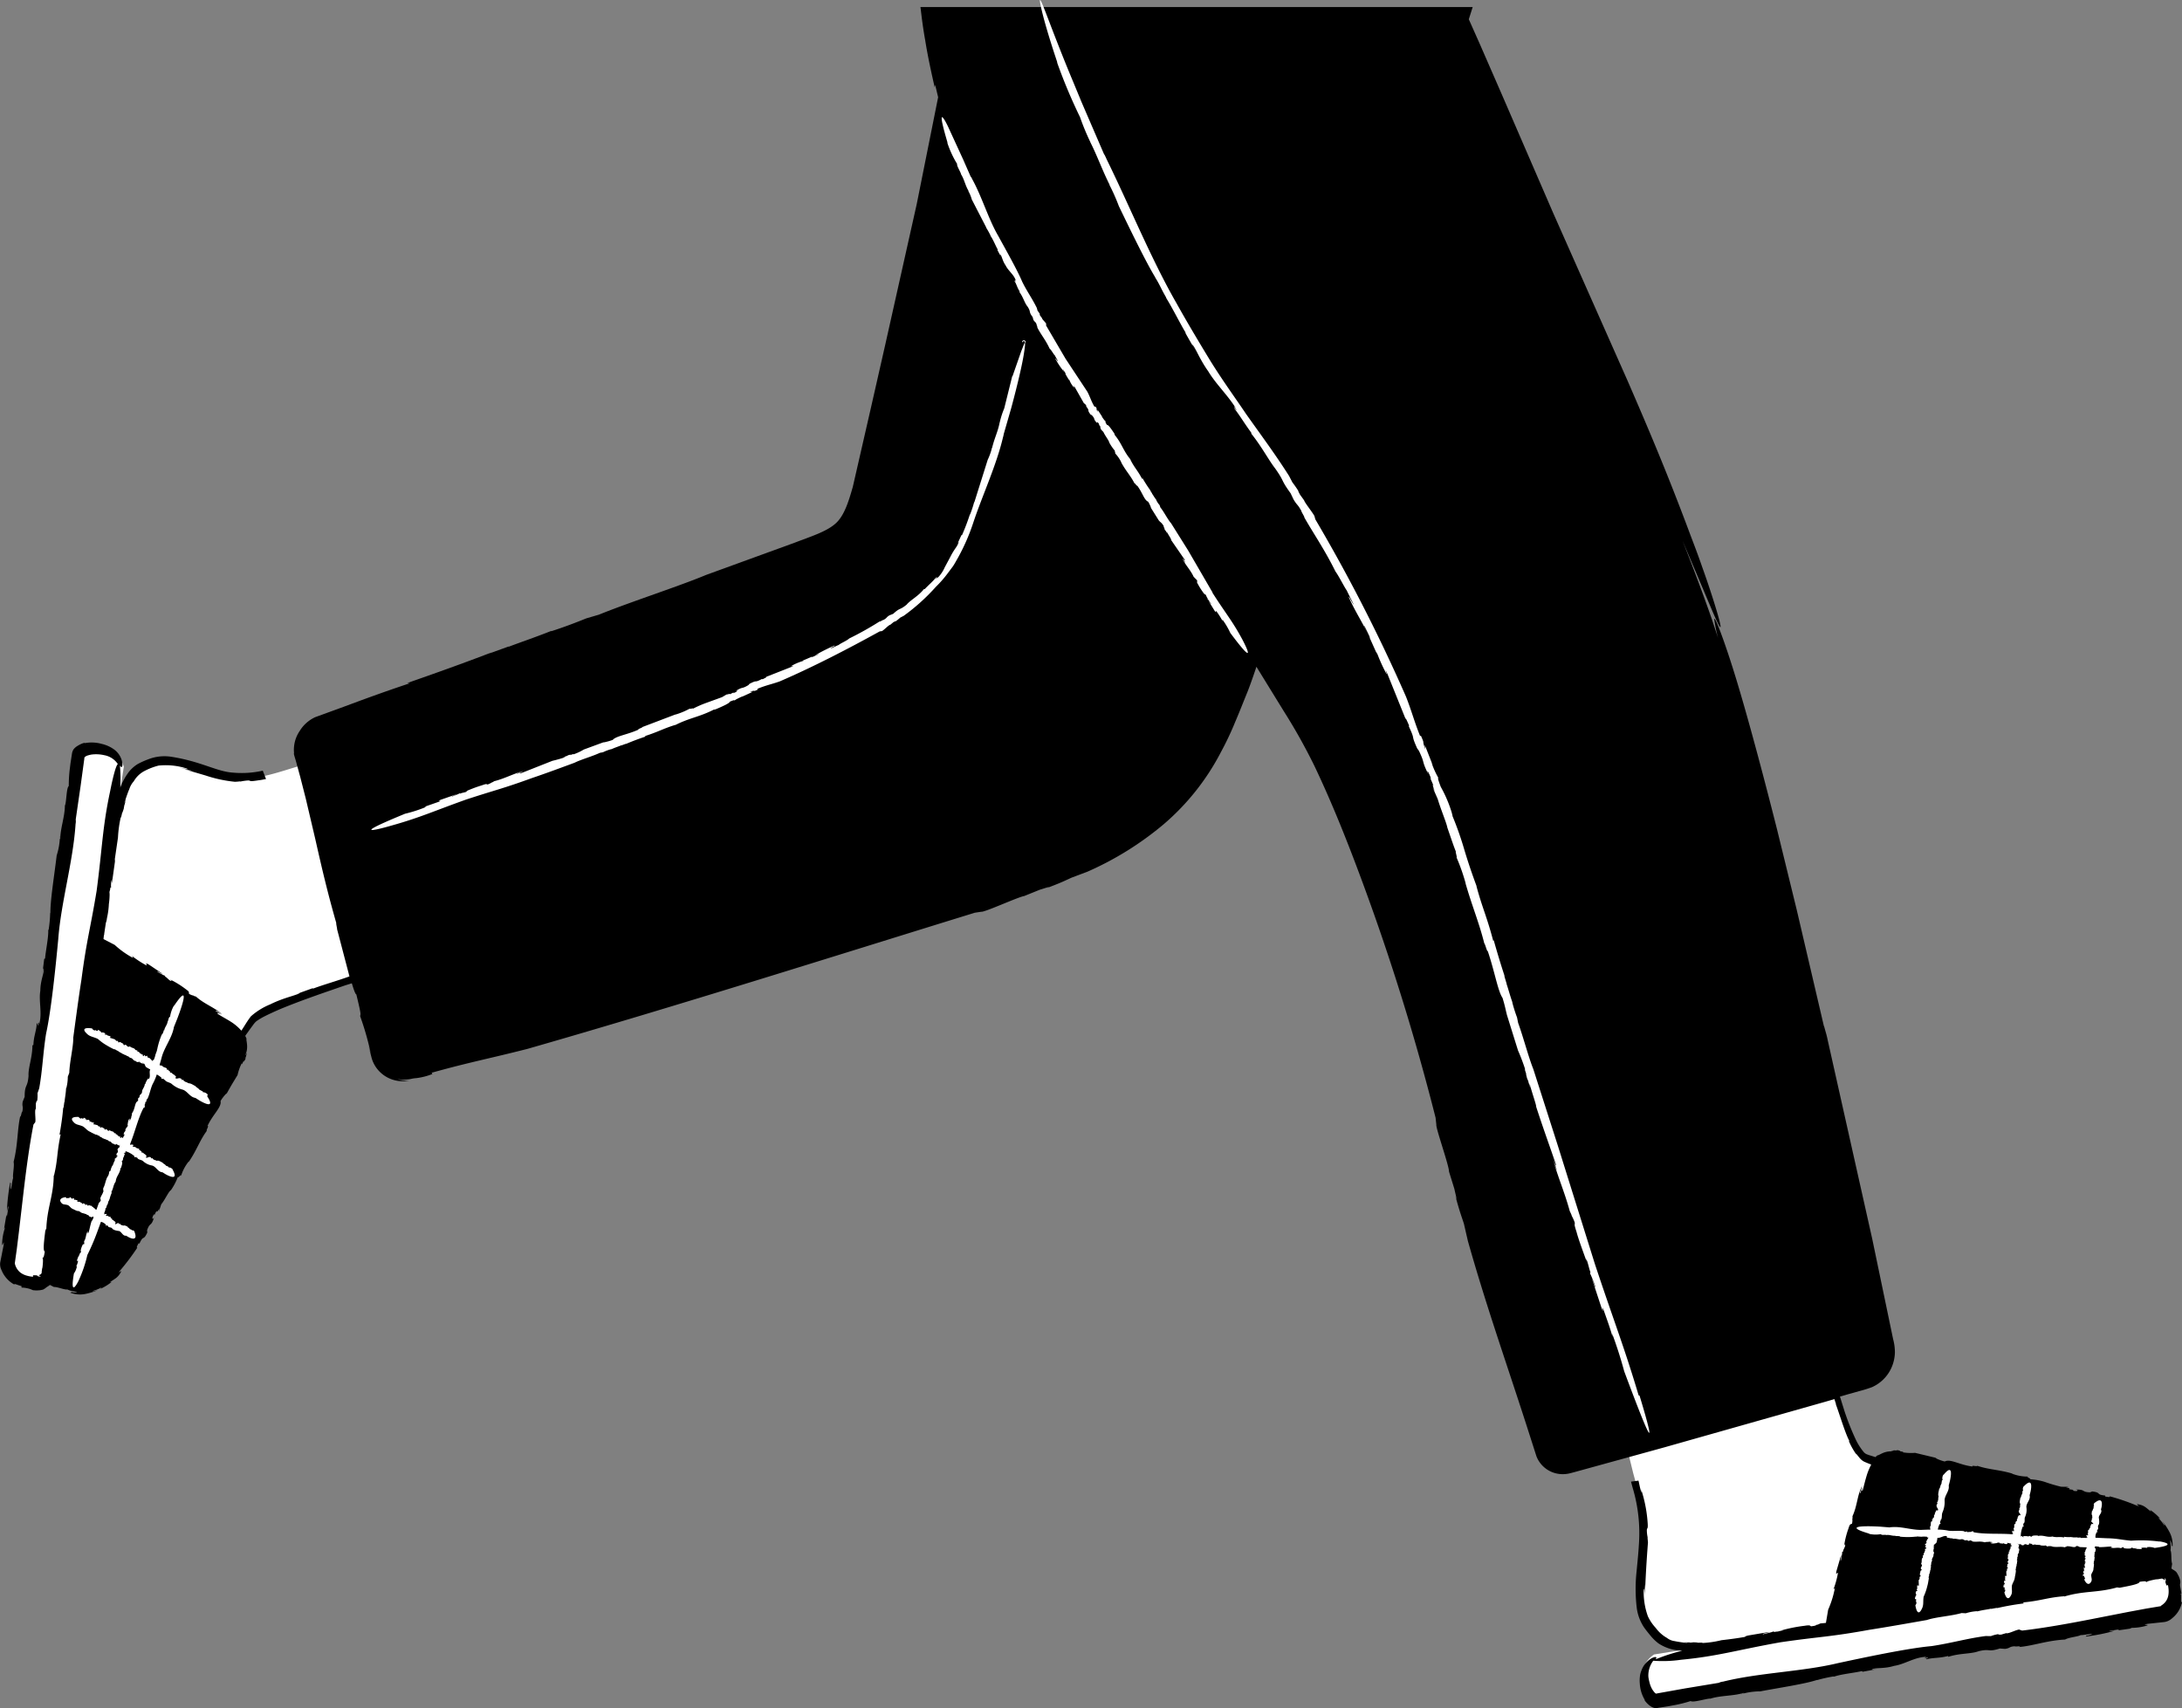 <svg xmlns="http://www.w3.org/2000/svg" width="292.303" height="228.834" viewBox="0 0 292.303 228.834">
  <rect x="0" y="0" width="292.303" height="228.834" fill="#808080" stroke="none"/>
  <g id="_95" data-name="95" transform="translate(-71.167 -206.857)">
    <g id="Group_1028" data-name="Group 1028">
      <path id="Path_13776" data-name="Path 13776" d="M133.15,302.9s-12.7,4.1-20.6,6.2c-4.4,1.2-8.3,3.1-13,1.5-5.9-2-6.9-1.8-8.6-1.1-1.8.7-3.2,1.5-4.6,10s-7.7,54.5-7.7,54.5,3.6,3.3,5.6,1.1c1.9-2.2,17.9-28.5,20.5-31.7,2-2.5,25.6-8.9,25.6-8.9l2.8-31.6Zm-45.4,6.7-10.3,68.1s.1,1.1-2.9.6a2.833,2.833,0,0,1-2.4-2.1l9.5-68.3c-.1-.1,1-1.3,3.6-.7a3.143,3.143,0,0,1,2.5,2.4Zm197.2,74.2,5,20.4c1.2,4.4,1.8,6.2,1.2,12.4s.3,7.1,1.5,8.6,2.4,2.7,10.9,1.5c8.6-1.2,54.3-8.6,54.3-8.6s2.1-4.4-.6-5.6-32.5-8.8-36.3-10.3c-3-1.2-6.5-19.8-6.5-19.8Z" fill="#fff"/>
      <path id="Path_13777" data-name="Path 13777" d="M292.75,428.5l68-10.9s1.1-.4,1.5,2.5a2.736,2.736,0,0,1-1.3,2.9l-68,11.7c-.1.2-1.6-.6-1.8-3.2a3.5,3.5,0,0,1,1.6-3Z" fill="#fff"/>
    </g>
    <path id="Path_13778" data-name="Path 13778" d="M76.94,379.57l-.25.13ZM362.68,417.4l.23.2Z"/>
    <path id="Path_13779" data-name="Path 13779" d="M363.27,420.38l.12-.07-.17-.97a.891.891,0,0,1,.01-.38.86.86,0,0,0-.01-.39,2,2,0,0,0-.12-.39,1.381,1.381,0,0,0-.13-.28,2.638,2.638,0,0,0-.28-.47,2.44,2.44,0,0,0-.47-.32l-.17-.13.1-.63c-.17-.45-.04-1.46-.22-1.8a3.071,3.071,0,0,0-.01-.93c-.03-.4-.05-.64.14-.02.03.1.05.3.01.3l.13.13a3.518,3.518,0,0,0-.36-1.84,8.788,8.788,0,0,0-1.04-1.58c.22.33.5.77.24.52a6.187,6.187,0,0,0-.75-.94,2.718,2.718,0,0,1,.25.11,6.7,6.7,0,0,0-1.34-1.17l.13.24c-.67-.5-.87-.85-1.8-1-.42-.05.65.42-.15.17a28.6,28.6,0,0,0-3.6-1.23c.08.17-.25.08-.6.03l-.01-.13c-1.34-.14-.4-.38-1.73-.55l-.27.12c-1.22-.03-.57-.4-1.94-.37.52.1.18.32-.44.12l.2-.08a5.789,5.789,0,0,1-.7-.1c.22-.02.15-.15-.37-.24l.38-.07-1.02-.01a20.834,20.834,0,0,1-2.2-.65,8.08,8.08,0,0,0-2-.35c.35-.04-.53-.28-.24-.36a5.764,5.764,0,0,1-2.16-.4l.1.01c-1.8-.55-3.15-.52-4.74-1.06.04.16-.8-.12-.63.1-1.73-.2-2.98-1.08-3.72-.67a5.539,5.539,0,0,1-1.26-.47l.2.01-2.92-.7a6.688,6.688,0,0,1-1.7-.08c.35-.05-.07-.1-.47-.14.26.01.35-.03-.18-.14a2.341,2.341,0,0,1-.3.05c0-.01-.03-.01-.02-.03-.7.05-.58.1-.26.1-.02.02.01.04.1.06a2.855,2.855,0,0,0-1.35.15c-.45.17-.76.4-.86.36a3.078,3.078,0,0,0-.26.24l-.9-.28-.27-.1c-.1-.03-.1-.06-.16-.08a1.28,1.28,0,0,1-.3-.28,8.1,8.1,0,0,1-1.1-1.8,34.919,34.919,0,0,1-1.45-3.7l-.58-1.87,1.05-.3,1.57-.44a17.007,17.007,0,0,0,1.67-.52,5.14,5.14,0,0,0,2.65-2.7,5.36,5.36,0,0,0,.42-1.9,6.839,6.839,0,0,0-.24-1.84l-2.8-13.44-5.95-26.56a12.259,12.259,0,0,0-.3-1.2l-.15-.54a.744.744,0,0,0-.08-.22l-3.62-15.5-2.65-10.83c-1.55-6.13-3.54-13.7-5.26-19.44s-3.25-9.64-3.14-8.6a21.55,21.55,0,0,0,.5,2.4l-.76-2.3c-1.04-3.03-2.4-6.67-4-10.73l4.04,9.53c1.17,2.7,1.23,2.45.83.9-.42-1.54-1.33-4.4-2.2-6.8q-.544-1.579-1.14-3.14l-.5-1.32c-3.03-8.13-5.6-14.17-8.38-20.57l-10-22.55-6.9-15.93-2.88-6.6-1.5-3.37.52-1.64H194.47l.04.3.1.84c.14,1.12.3,2.23.5,3.33.35,2.2.82,4.3,1.27,6.3l.06-.36.4,1.67-2.87,14.33-4.2,18.76-1.9,8.37-2.46,10.74c-.56,1.95-1.16,3.95-2.38,4.97-1.25,1.08-3.4,1.73-5.38,2.5l-11.9,4.33c-3.58,1.5-10.1,3.6-14.35,5.32l-1.7.5c-1.47.6-3.2,1.25-4.72,1.73l.08-.07c-2.2.88-4.72,1.73-5.8,2.16l.08-.07-2.7.98.45-.2c-3.84,1.48-7.84,2.9-11.37,4.13l.34.03c-3.8,1.27-6.35,2.22-8.82,3.14l-3.84,1.4a4.759,4.759,0,0,0-2.07,1.83,4.488,4.488,0,0,0-.76,3.1l-.06-.14a4.132,4.132,0,0,0,.12.5l.12.4q.115.394.22.79l.42,1.54.74,2.9,1.27,5.4c.8,3.55,1.62,7.14,2.93,11.66-.33-1.13.05.5-.01.42l1.66,6.33c-1.4.52-3.82,1.22-4.85,1.63l-.1-.04-2.7.97,1-.35c-.28.3-2.1.6-3.97,1.54a9,9,0,0,0-2.58,1.6c-.5.64-.86,1.3-1.28,1.92a6.57,6.57,0,0,0-1.26-1.1c-.66-.43-1.28-.74-1.93-1.16-.1-.17.26-.04.65.2l-.92-.6c.1-.1.56.3.85.46-.94-.9-2.33-1.34-3.46-2.36l-.32-.1-.06-.07c-.03.05-.36-.08-.55-.2-.1-.22.17-.2-.45-.63a12.506,12.506,0,0,0-2.1-1.3c.33.25.18.23.01.16-.3-.2-.42-.43-.7-.55l.06-.15c.04.2-.9-.43-1.05-.45-.1-.22.54.25.67.23l-1.87-1.26c-.73-.36.03.2-.36.1a13.362,13.362,0,0,1-1.85-1.22l.13.26a12.1,12.1,0,0,1-2.46-1.75l-1.5-.78c.02-.15.03-.3.05-.44.02-.07.03-.14.05-.2v-.08l.22-1.46a2.252,2.252,0,0,0,.14-.6,10.628,10.628,0,0,0,.26-1.9,9.963,9.963,0,0,0,.1-1.2v-.03a2.115,2.115,0,0,0-.02-.35c.01-.05.01-.1.02-.14a1.776,1.776,0,0,0,.1-.5l.16-.02c-.1.1-.08-.3-.05-.7q.054-.229.1-.46a2.315,2.315,0,0,0,0,.6l.4-2.86a1.73,1.73,0,0,0-.01-.37l.42-2.88a16.137,16.137,0,0,1,.4-2.85c-.06.56.08-.13.23-.77-.08.4-.1.53.15-.28.01-.12.05-.3.08-.47.01-.01.02-.04.02-.02.28-1.04.2-.86.06-.4,0-.03-.03.01-.1.15.2-.53.42-1.27.68-1.86a2.883,2.883,0,0,1,.6-1.05,3.538,3.538,0,0,1,1.48-1.4,8.4,8.4,0,0,1,1.84-.7,9.2,9.2,0,0,1,3.8.4c.28.14-.35,0-1.1-.15q.93.21,1.86.48a12.984,12.984,0,0,1-1.65-.4l3.4,1a17.753,17.753,0,0,0,3.92.84c.2-.01.4-.02.6-.05l.17.01a7.03,7.03,0,0,1,1.03-.14c.4.03-.01.2,1.36-.02.3-.03.63-.1,1-.17l-.43-1.12a12.836,12.836,0,0,1-4.02.26c-2.17-.14-4.24-1.5-8.23-2.12a5.938,5.938,0,0,0-3.1.34,10.955,10.955,0,0,0-1.4.63,4.606,4.606,0,0,0-1.24,1.12,8.3,8.3,0,0,0-1.1,2.04,19.064,19.064,0,0,0-.05-2.95c.1.13.17.2.23.2.07-.03.16-.2.08-.66a2.793,2.793,0,0,0-1.16-1.75,4.533,4.533,0,0,0-1.6-.7,4.981,4.981,0,0,0-2.34-.08l.12-.08a2.631,2.631,0,0,0-.52.17,3.975,3.975,0,0,0-.58.32,1.809,1.809,0,0,0-.45.42,1.452,1.452,0,0,0-.2.55l-.2,1.3-.13,1.05a19.132,19.132,0,0,0-.1,2c-.32.23-.3,2.04-.5,2.6l-.02-.06c.01,1.55-.62,3.1-.62,4.6a.591.591,0,0,1-.05-.44,8.808,8.808,0,0,1-.43,2.6c-.3,2.55-.88,6.1-.84,7.77l-.03-.12a17.172,17.172,0,0,1-.2,2.26c-.03.05-.05.13-.06.1.04,1.04-.38,2.96-.42,3.8l-.12.04-.25,2.02.13-.75c.27.3-.4,1.5-.4,3-.23,1.36.24,2.86-.1,4.27.05.7-.15-.63-.18.4-.16.01-.03-.5-.2-.24-.06,1-.4,1.6-.45,2.85l-.13.03c0,1.63-.58,3-.52,4.1-.13,1.67-.52,1.06-.52,2.8l-.26.65c-.13.73.13.56-.06,1.36-.1-.06-.23,1.02-.26.53-.42,1.82-.3,3.78-.9,6.18.13.56-.16,1.76-.06,2.18-.1.05-.36,2.45-.36,1.05,0-.12.03-.33.07-.3l-.1-.18a25.894,25.894,0,0,0-.45,3.9c.1-.4.16-.94.2-.57l-.2,1.27-.06-.28-.32,1.9.16-.24a7.184,7.184,0,0,0-.42,2.3c.03.5.3-.86.2.13l-.2,1.02-.25,1.27a1.748,1.748,0,0,0,.18,1.07,3.646,3.646,0,0,0,.43.78,3.79,3.79,0,0,0,1.29,1.14c-.1-.22.4.07.95.2v.2a3.931,3.931,0,0,1,1.34.26.607.607,0,0,0,.37.1,2.185,2.185,0,0,0,.4.02c.1-.01.2-.01.3-.02a3.673,3.673,0,0,0,.5-.1,2.64,2.64,0,0,0,.47-.33,2.37,2.37,0,0,0,.42-.29l.54.28c.48-.03,1.42.4,1.8.33a2.809,2.809,0,0,0,.9.26c.4.08.63.13-.02.14-.1,0-.3-.04-.28-.07l-.2.1a3.605,3.605,0,0,0,1.86.2,8.443,8.443,0,0,0,1.8-.54c-.38.1-.87.25-.57.08a5.381,5.381,0,0,0,1.11-.45,1.628,1.628,0,0,1-.17.2,7.2,7.2,0,0,0,1.51-.93l-.26.06c.67-.5,1.06-.57,1.5-1.4.17-.38-.6.48-.1-.2a31.673,31.673,0,0,0,2.3-3.06c-.18.03,0-.26.15-.57l.13.03c.55-1.23.5-.28,1.05-1.48l-.03-.3c.4-1.15.55-.42.94-1.73-.25.46-.36.07.01-.45l.02.2a4.175,4.175,0,0,1,.32-.64c-.05.22.1.2.34-.28l-.05.38.32-.96c.5-.6.98-1.72,1.3-1.9a8.251,8.251,0,0,0,.94-1.8c-.07.34.43-.4.42-.12a5.747,5.747,0,0,1,1.03-1.93l-.03.1c1.07-1.53,1.45-2.84,2.45-4.2-.16-.01.35-.73.08-.63.72-1.58,1.93-2.52,1.75-3.35a5.263,5.263,0,0,1,.83-1.06l-.07.18c.7-1.28.94-1.64,1.52-2.6a6.805,6.805,0,0,1,.57-1.6c-.05.34.12-.03.28-.4-.08.24-.08.34.2-.13,0-.08.03-.2.04-.3.01,0,.02-.02.03-.01.17-.7.1-.58-.01-.27-.01-.02-.04,0-.1.1a2.661,2.661,0,0,0,.27-1.32c-.02-.48-.14-.85-.07-.93q-.084-.2-.18-.39.5-.719,1.02-1.42a3.721,3.721,0,0,1,.32-.4,1.748,1.748,0,0,1,.34-.27,8.478,8.478,0,0,1,.95-.55c.7-.35,1.43-.68,2.18-1,3.02-1.24,6.2-2.3,8.5-3.1.3-.1.64-.2.97-.3.27.9.48,1.48.6,1.48.75,3.07.53,2.52.52,2.94a37.841,37.841,0,0,1,1.42,5l-.32-1.1.45,1.75a4.24,4.24,0,0,0,1.1,1.81,4.321,4.321,0,0,0,3.92,1.14,4.221,4.221,0,0,1-1.6-.2,4.653,4.653,0,0,0,2-.05,3.893,3.893,0,0,1,.55-.07,8.8,8.8,0,0,0,2.15-.55l-.1-.17c5-1.4,8-1.96,12.84-3.2,20.04-5.74,41.38-12.52,59.93-18.24l.86-.13c.42.1,4.98-2,5.74-2.1l2.1-.85c.6-.17,1.88-.63.84-.18,1.96-.76,2-.78,3.4-1.43l2.13-.8a42.3,42.3,0,0,0,10.2-6.34,32.155,32.155,0,0,0,7.7-9.7,40.526,40.526,0,0,0,1.8-3.77v-.01c.62-1.43,1.15-2.8,1.68-4.1.25-.6.7-1.83,1.27-3.54l3.65,5.93a77.1,77.1,0,0,1,4.12,7.36c2.43,5.1,4.54,10.43,6.5,15.75a311.151,311.151,0,0,1,9.73,31.38l.1.92c-.1.43,1.7,5.46,1.7,6.3l.72,2.32c.14.67.5,2.06.12.9.6,2.16.64,2.2,1.15,3.74l.54,2.34c2.4,8.5,4.9,15.57,7.76,24.4l1.42,4.43a3.761,3.761,0,0,0,2.54,2.27,3.951,3.951,0,0,0,1.81.04c.56-.13.92-.24,1.4-.37l11.4-3.14,21.6-6.12,1.17-.34c.05.17.1.35.18.56a.9.9,0,0,1,.02.16c.48,1.3,1.24,3.84,1.78,4.85l-.03.1a9.632,9.632,0,0,0,1.15,1.97c-.1-.14-.2-.27-.3-.4a1.878,1.878,0,0,1,.37.4c.1.1.17.22.3.35a1.85,1.85,0,0,0,.49.38c.3.14.63.27.97.4a8.5,8.5,0,0,0-.55,1.28c-.24.76-.4,1.45-.6,2.2-.14.14-.1-.23,0-.67l-.3,1.05c-.13-.05.12-.62.2-.95-.62,1.17-.62,2.62-1.26,4v.33l-.04.08c.05.01.03.36-.02.58-.17.17-.25-.1-.47.63a11.839,11.839,0,0,0-.6,2.4c.14-.4.16-.25.15-.06-.1.36-.28.53-.3.83l-.16-.01c.18-.1-.13,1-.1,1.14-.17.17.07-.6.01-.7l-.63,2.17c-.12.8.18-.1.2.3a11.955,11.955,0,0,1-.6,2.14l.2-.2a12.993,12.993,0,0,1-.9,2.9l-.3,1.77c-.24.03-.48.05-.73.07l-.38.17h-.12c.01.03-.13.1-.3.15-.16.03-.32.05-.47.07-.15-.08-.06-.2-.88-.07a20.186,20.186,0,0,0-3.1.62,2.384,2.384,0,0,1,.3-.02q-.389.067-.77.17a2.15,2.15,0,0,0-.5.07l-.07-.15c.2.12-1.2.36-1.38.45-.3-.07.72-.22.82-.32l-2.84.48c-.4.1-.44.15-.38.18-1.16.2-1.9.3-3.2.45a13.207,13.207,0,0,1-2.7.38c.53-.1-.14-.04-.76-.03.4-.01.5-.04-.3-.07a2.781,2.781,0,0,1-.45.04c-.01-.01-.04-.01-.02-.02-1.02-.03-.84,0-.37.03-.02.01.01.02.16.05a15.939,15.939,0,0,1-1.84-.26,2.1,2.1,0,0,1-1.02-.43,4.774,4.774,0,0,1-1.5-1.34,6.067,6.067,0,0,1-1.05-1.55,9.65,9.65,0,0,1-.56-3.6c.06-.3.1.32.14,1.06-.03-.6-.02-1.2-.01-1.83a12.691,12.691,0,0,1,.04,1.6c.06-2.15.2-4.5.4-7.13l-.05-.55v-.16a4.735,4.735,0,0,1-.1-.97c.05-.38.2.02.08-1.3a18.2,18.2,0,0,0-.87-4.2c.17.7.07.5-.03.2-.15-.55-.2-.9-.3-1.3l-1,.14.22.82a21.172,21.172,0,0,1,.83,7.67c-.06,1.1-.18,2.2-.3,3.5a21.439,21.439,0,0,0,0,4.76,6.123,6.123,0,0,0,1,2.78c.3.42.57.75.86,1.1a6.182,6.182,0,0,0,1.1,1.06,5.979,5.979,0,0,0,2.85.94c.1.01.2.01.3.02a23.756,23.756,0,0,0-3.58,1.16c.1-.13.14-.22.1-.28-.06-.06-.27-.06-.66.15a3.117,3.117,0,0,0-1.33,1.63,2.76,2.76,0,0,0-.2.8,4.41,4.41,0,0,0-.01.96,4.739,4.739,0,0,0,.7,2.23l-.12-.1c.37.57,1.16,1.33,1.87,1.1l1.32-.2,1.07-.2a18.349,18.349,0,0,0,1.97-.51c.32.24,2.04-.32,2.63-.33l-.05.03c1.47-.48,3.14-.35,4.56-.8a.6.6,0,0,1-.4.18,9.3,9.3,0,0,1,2.6-.38c2.53-.48,6.07-1,7.65-1.55l-.1.06a18.765,18.765,0,0,1,2.2-.5c.06.01.14.01.12.02.98-.35,2.94-.53,3.74-.75l.07.1,2-.37-.75.1c.2-.35,1.55-.07,2.97-.52,1.37-.2,2.65-1.1,4.1-1.2.65-.26-.55.33.44.05.06.15-.45.18-.17.26.98-.24,1.65-.12,2.85-.43l.07.1c1.55-.5,3.03-.36,4.06-.75,1.62-.38,1.16.17,2.83-.36l.7.05c.74-.1.5-.3,1.3-.35-.03.1,1.04-.1.58.1,1.87-.15,3.7-.87,6.16-1,.5-.3,1.73-.38,2.1-.6.08.08,2.44-.4,1.1.02-.1.04-.32.07-.3.03l-.14.15a26.09,26.09,0,0,0,3.86-.76c-.4.03-.95.13-.6-.01l1.27-.2-.25.15,1.9-.27-.28-.08a7.213,7.213,0,0,0,2.3-.3c.46-.18-.9-.02.06-.23l2.3-.25a1.912,1.912,0,0,0,.98-.47,4.1,4.1,0,0,0,.63-.62,3.622,3.622,0,0,0,.73-1.58c-.22.12-.08-.47-.14-1.04ZM76.83,377v-.35l-.08.6c.04.25-.2.4-.42.43a1.446,1.446,0,0,0,.33.16c-.38.08-.42-.03-.47-.07-.07-.06-.1-.07-.6-.07v.2a4.217,4.217,0,0,1-1-.2,2.451,2.451,0,0,1-.7-.37,2.118,2.118,0,0,1-.72-1.14.286.286,0,0,1-.01-.16l.08-.58.17-1.2.3-2.44.57-4.9c.38-3.26.8-6.46,1.37-9.4l.18-.24c.23-.08-.1-1.68.14-1.88v-.7c.06-.2.16-.6.16-.24a4.653,4.653,0,0,0,.06-1.13l.23-.67c.45-2.5.5-4.68.92-7.32.7-3.15,1.3-9.17,1.63-12.65.36-4.9,2-10.42,2.32-15.44a1.74,1.74,0,0,0,.02-.59l.66-4.54.5-3.67c-.02-.13.1-.2.2-.27a1.192,1.192,0,0,1,.3-.12c.13-.04.26-.07.4-.1a4.856,4.856,0,0,1,1.78.08,2.777,2.777,0,0,1,1.8,1.18c-.4.35-1.02,3.6-1.02,3.6-1.05,4.9-1.04,7.5-1.82,13.4-.85,5.16-1.33,6.5-2.03,11.86-.4,2.55-.76,5.3-1.1,7.8.03,1.22-.5,3.28-.53,4.7l-.2.53a6.079,6.079,0,0,1-.2,1.54l-.03-.04c-.02.74-.2,1.54-.2,1.9l-.03-.04-.12.88-.03-.16c-.1,1.27-.3,2.57-.5,3.7l.16-.07c-.53,2.42-.37,3.36-.9,5.54l-.03-.04c-.04,2.85-.92,4.37-1,7.3.01-.37-.1.14-.13.1-.16,1.33-.35,2.75-.07,2.8-.15.96-.2.77-.33.88.15.01.08.86-.03,1.6Zm283.82,45a.21.21,0,0,1-.15.05l-.6.1-1.2.2-2.42.45-4.85.95c-3.22.63-6.4,1.2-9.38,1.55l-.3-.1c-.15-.2-1.57.6-1.83.44l-.67.2c-.2,0-.6.02-.28-.08a4.966,4.966,0,0,0-1.1.28l-.7-.01c-2.52.33-4.6.95-7.25,1.35-3.2.28-9.13,1.55-12.54,2.28-4.77,1.15-10.53,1.27-15.4,2.48a1.584,1.584,0,0,0-.56.16l-4.53.75-3.75.67c-.1.07-.23-.02-.3-.1-.02-.03-.04-.03-.07-.08l-.12-.15a2.987,2.987,0,0,1-.22-.35,3.637,3.637,0,0,1-.3-.82q-.057-.218-.1-.44a2.637,2.637,0,0,1-.05-.38,3.279,3.279,0,0,1,.66-2.06,17.159,17.159,0,0,0,3.72-.13c4.98-.48,7.46-1.3,13.3-2.34,5.17-.76,6.58-.7,11.9-1.67,2.55-.4,5.26-.88,7.75-1.32,1.15-.4,3.27-.53,4.64-.93l.56.03a6.076,6.076,0,0,1,1.53-.28l-.02.04c.7-.2,1.53-.28,1.88-.38l-.02.04.87-.16-.14.07a35.256,35.256,0,0,1,3.68-.65l-.12-.13c2.47-.23,3.3-.67,5.54-.83l-.02.04c2.72-.82,4.44-.45,7.25-1.27-.35.1.17.05.14.1,1.3-.25,2.72-.5,2.7-.8.96-.15.8-.04.94.05-.03-.12.8-.3,1.55-.44l-.34.1.67-.12a.442.442,0,0,1,.54.24,1.032,1.032,0,0,0,.03-.36c.22.33.1.38.1.45-.04.08-.04.1.12.57l.2-.06c.3,1.52-.16,2.3-.95,2.78Z"/>
    <g id="Group_1029" data-name="Group 1029">
      <path id="Path_13780" data-name="Path 13780" d="M101.87,348.4l.03-.08Zm-15.47-1Z" fill="#fff"/>
      <path id="Path_13781" data-name="Path 13781" d="M99,353.5a.884.884,0,0,0-.67-.33c.06-.17-.22-.15-.25-.24l.01-.01c-.24.01-.3-.3-.5-.3.01-.01.04-.05.08-.03-.13-.05-.3-.12-.27-.2-.3-.15-.67-.42-.93-.4l.03-.02c-.16.03-.14-.07-.3-.1v-.03c-.17.02-.34-.18-.45-.2l.03-.06-.23-.12.08.06c-.12.14-.1-.2-.33-.2-.14-.1-.5.14-.62-.03-.12.03.14-.08-.01-.1.05-.08.08-.02.1-.1-.13-.03-.13-.2-.3-.22l.03-.07c-.25.01-.28-.28-.47-.24-.2-.06-.01-.26-.27-.25l-.02-.13c-.07-.06-.12.07-.2-.02.04-.05-.1-.1,0-.13-.15-.2-.5-.13-.67-.43-.12.07-.22-.07-.3-.02a.091.091,0,0,0-.03-.05c.01-.05.03-.1.04-.14h0l.22-.77c.3-1.32,1.33-2.6,1.62-3.95.03-.04.04-.16.02-.16l.47-1.17s2.22-5.67-.43-1.73l-.01-.04a4.2,4.2,0,0,0-.52,1.5c-.2.01-.22.52-.33.65v-.02c-.03.44-.4.77-.45,1.2a.112.112,0,0,1-.02-.13c-.08.28-.2.67-.3.66a10,10,0,0,0-.63,2.04l-.02-.04c.01.28-.1.32-.15.6-.02.01-.03.03-.04.02a3.043,3.043,0,0,1-.27.84.145.145,0,0,0-.1-.01c-.08.02.04.15-.08.1a2.612,2.612,0,0,0-.44-.44c-.03.08-.07.05-.13.04l.03-.07c-.24-.02.02-.18-.2-.22l.04-.03-.13.1c-.24.03-.01-.2-.3-.12.08.03-.05.16-.12.08l.06-.05c-.06-.02-.1,0-.12-.03.05-.02.07-.08-.01-.1l.1-.05-.2.03c-.07-.13-.3-.15-.28-.26,0,0-.2-.18-.32-.12.08-.03-.03-.13.05-.18-.1.03-.3-.02-.34-.13h.02c-.22-.23-.5-.17-.7-.4-.03.08-.13-.03-.16.08-.3-.05-.33-.46-.6-.22-.12-.05-.1-.15-.14-.2h.04a2.386,2.386,0,0,1-.43-.23c-.1-.02-.2.1-.3,0,.08-.03.01-.05-.04-.08.04.01.06,0,.01-.08a.127.127,0,0,1-.06.01c-.1-.04-.08-.02-.05.02-.01.01-.01.02-.01.04-.05-.12-.25-.14-.2-.24a6.457,6.457,0,0,0-.75-.24c0-.06.08-.07.15-.06l-.16-.07c.04-.07.1.01.17.03-.1-.22-.44-.1-.6-.34l-.08.03-.01-.02a.138.138,0,0,1-.12.03c.01-.08.08-.14-.02-.2-.05-.1-.25-.1-.38-.14.05.05.01.07-.02.07-.05-.03-.05-.1-.1-.1l.04-.08c-.02.1-.2,0-.23.02.01-.08.1,0,.15-.04l-.32-.18c-.15-.01-.03.1-.12.13-.1-.04-.24-.04-.32-.16l-.01.1a.522.522,0,0,1-.4-.28c-1.74-.24-.77.63-.77.63.45.5.86.45,1.55.78a7.1,7.1,0,0,0,1.25.9,9.679,9.679,0,0,0,.9.48c.2-.03.37.22.58.22l.02.1a.2.2,0,0,1,.18.08l-.01.02c.1,0,.18.08.24.08l-.01.02.1.05-.03.02a.883.883,0,0,1,.43.22l.03-.08c.22.25.4.15.6.4v.02c.43-.01.4.43.84.43-.05,0-.01.05-.02.06.16.07.32.15.4,0,.1.07.06.1.04.16.04-.06.15-.04.23.01H90l.25.12.03-.15c.1.1-.06.17.08.2l.06-.1c.16.12.18.34.3.5a5.238,5.238,0,0,0,.57.32c0,.02-.01.03-.01.05-.16.34.08.85-.14,1.2.01.2-.07-.2-.1.08-.1-.03-.01-.14-.1-.1-.06.27-.25.4-.3.73l-.07-.01c-.03.46-.4.74-.37,1.07-.1.45-.32.2-.35.7l-.16.14c-.1.18.06.18-.06.37-.05-.04-.15.25-.16.1-.28.44-.24,1.02-.64,1.58.06.18-.13.47-.08.6-.06,0-.25.63-.22.23,0-.03.02-.1.04-.08l-.05-.07c-.27.3-.18.68-.33,1.02.06-.1.1-.24.12-.13l-.14.33-.03-.1-.22.48.1-.04c-.13.23-.28.26-.28.57.01.14.18-.2.1.07l-.23.4c-.17.03.01-.17-.23-.1.07.02-.05.16-.1.1l.05-.05c-.05-.01-.08.01-.1-.02.04-.02.06-.08,0-.1l.08-.06-.18.05c-.05-.12-.24-.1-.22-.22,0,0-.16-.15-.26-.08.07-.04-.02-.12.05-.17-.1.04-.26.01-.28-.1h.02c-.17-.2-.42-.1-.56-.3-.03.08-.1-.02-.14.1-.25-.02-.25-.4-.5-.15-.1-.04-.07-.13-.1-.17h.03a1.416,1.416,0,0,1-.35-.18c-.08-.01-.17.13-.26.03.07-.03.02-.05-.03-.07.03.01.05-.01.02-.08a.169.169,0,0,1-.05.02c-.07-.03-.07-.01-.04.02-.01.01-.01.02-.01.04-.03-.1-.2-.1-.16-.2a3.18,3.18,0,0,0-.63-.15c.01-.06.07-.08.14-.07l-.13-.05c.04-.07.1,0,.14.01-.08-.2-.37-.06-.48-.27l-.07.03v-.02a.12.12,0,0,1-.11.04c.01-.07.08-.14-.01-.18-.03-.1-.2-.08-.32-.1.04.04.01.06-.03.07-.04-.02-.03-.1-.08-.1l.04-.08c-.03.1-.16.02-.2.04.01-.07.1-.01.13-.05l-.26-.14c-.13.01-.03.1-.1.13-.1-.03-.2-.02-.27-.12l-.01.1a.394.394,0,0,1-.33-.22c-1.48-.06-.7.67-.7.67.35.42.7.34,1.27.6.45.3.5.52,1,.74.22.14.5.25.73.37.17-.05.3.17.48.15l.01.1c.06-.01.13,0,.15.06l-.01.02c.1-.01.15.06.2.06l-.01.02.08.04-.03.02a.67.67,0,0,1,.35.16l.03-.08c.17.2.34.1.5.32l-.01.02c.37-.05.32.36.7.32-.05.01-.01.05-.02.06.13.05.27.1.35-.04.1.05.04.1.02.15.04-.07.13-.05.2-.01h-.05l.2.1.03-.14c.07.08-.01.14.02.17-.07.43-.2.1-.3.54l-.03-.06.1.17c-.01.44-.23.15-.2.66.05-.18.18-.02.07.18l-.05-.08a.92.92,0,0,1-.06.24c-.01-.08-.08-.07-.14.1l-.04-.15v.37c-.17.22-.23.65-.36.72,0,0-.25.52-.2.68-.02-.13-.16.15-.2.04a1.257,1.257,0,0,1-.22.74v-.03c-.3.58-.3,1.08-.6,1.6.1.01-.06.28.07.25-.1.6-.6.95-.36,1.28-.08.26-.2.28-.26.4l.01-.07-.34.96H84c-.03-.1-.17-.07-.15-.17,0,0-.1-.12-.2-.04.06-.05,0-.1.06-.17-.07.05-.2.05-.2-.05h.01c-.1-.16-.32-.04-.4-.2-.03.08-.1,0-.12.1-.2.02-.16-.34-.37-.07-.07-.02-.04-.1-.06-.15h.02a1.422,1.422,0,0,1-.26-.1c-.06,0-.14.14-.2.06.06-.04.02-.05-.01-.07.02,0,.04-.02.02-.07-.02.01-.03.02-.04.02-.05-.02-.05,0-.03.02-.01.01-.01.02-.01.04-.01-.1-.15-.07-.1-.17a2.791,2.791,0,0,0-.47-.05.1.1,0,0,1,.1-.08l-.1-.03c.04-.07.07-.01.1-.01-.05-.17-.28-.01-.35-.18l-.06.04h0a.139.139,0,0,1-.1.05c.02-.07.08-.14.01-.17-.02-.1-.16-.05-.24-.05.03.03,0,.06-.03.07-.03-.01-.02-.1-.06-.07l.04-.08c-.03.1-.13.04-.16.07.02-.07.08-.03.1-.07l-.2-.1c-.1.03-.03.1-.1.14-.07-.02-.16.01-.2-.08l-.02.1a.216.216,0,0,1-.24-.16c-1.15.16-.62.73-.62.73.24.34.52.2.94.36.32.22.33.4.72.54a3.59,3.59,0,0,0,.53.24c.14-.07.22.1.36.07v.08c.05-.01.1-.02.1.04l-.01.02c.07-.02.1.04.15.02l-.01.02.06.02h-.02a.339.339,0,0,1,.26.1l.04-.08c.1.17.26.05.35.23l-.01.02c.3-.1.22.3.5.2-.04.01-.01.04-.02.06.1.03.2.06.28-.1.06.04.03.08,0,.14a.1.1,0,0,1,.1-.05c-.01.06.01.05.03,0h.03l-.04.01.03.01c-.12.2-.18.5-.28.5-.2.6-.27,1.08-.42,1.6-.07.04-.08-.1-.04-.25l-.12.36c-.07-.03.03-.22.06-.34-.28.38-.2.92-.5,1.37l.02.13-.02.03c.03.01.03.14.01.22-.1.04-.15-.06-.24.18a2.388,2.388,0,0,0-.24.83c.06-.13.08-.07.08-.01-.04.12-.14.17-.15.27l-.1-.02c.1-.02-.03.35-.01.4-.1.04.02-.2-.02-.26l-.27.74c-.03.3.1-.02.13.14a2.529,2.529,0,0,1-.25.73l.1-.05a2.337,2.337,0,0,1-.4.98c-.6,3.48.6,1.02.6,1.02a17.224,17.224,0,0,0,1.2-3.5,29.508,29.508,0,0,0,1.3-3.02l.52-1.42a1.193,1.193,0,0,1,.67.4l-.02.1c-.05.12.2-.1.16,0l.07-.03c0,.03.02.06-.02.08.04.03.05.01.1-.01l.01.1c.14.14.35.08.5.2.13.26.6.34.86.38.4,0,.54.65.97.64,0,.02.05,0,.06-.01l.3.18s1.42.82.83-.7l.02-.02c-.13-.15-.23-.22-.4-.15.06-.16-.13-.1-.14-.16l.01-.01c-.16.06-.15-.2-.3-.16.01-.01.03-.05.06-.04-.08-.02-.2-.04-.15-.13-.18-.07-.4-.23-.57-.15l.02-.02c-.1.06-.1-.03-.18-.02v-.03c-.12.06-.2-.1-.28-.08l.03-.06-.14-.06.04.04c-.1.15-.05-.16-.2-.1-.08-.07-.36.24-.4.1-.1.05.1-.1.01-.08.04-.1.06-.04.08-.1-.1,0-.06-.14-.17-.13l.03-.07c-.17.06-.15-.2-.28-.12-.14,0,.03-.23-.15-.17v-.1c-.04-.04-.1.1-.12.02.03-.05-.04-.08.02-.12-.07-.15-.3-.01-.4-.24-.1.1-.14-.02-.2.05.02-.05-.16-.1-.01-.15.01,0,.03,0,.01.02l.05-.06c-.03-.17-.2-.02-.28-.1.02.04.05.05.01.08l-.08-.05.05-.05-.06-.06a1.867,1.867,0,0,0,.2-.68l.12-.1a.761.761,0,0,1,.13-.4l.02.02a5.08,5.08,0,0,1,.14-.5l.02.02.08-.23.01.05a4.607,4.607,0,0,1,.33-.97h-.1c.33-.6.25-.9.58-1.42l.02.02c.06-.8.58-1.08.66-1.9-.01.1.06-.02.07-.01.1-.35.24-.72.08-.8.1-.25.13-.18.2-.2-.07-.03-.02-.25.05-.45l-.01.1.2-.57-.17.06c.15-.28.2-.01.27-.3l-.1-.04c0-.01.01-.02.02-.03a3.293,3.293,0,0,1,1.26.7l-.02.1c-.05.12.24-.08.2.03l.1-.02c.01.03.03.07-.01.08.06.04.07.02.13.01l.02.1c.2.18.47.16.7.33a2.374,2.374,0,0,0,1.18.6c.53.08.8.82,1.35.9.01.02.06.01.07,0l.4.25s1.97,1.18.98-.6l.02-.02c-.2-.2-.33-.28-.55-.25.06-.16-.18-.12-.2-.2v-.01c-.2.04-.23-.26-.42-.23.01-.01.04-.05.07-.03-.1-.04-.26-.08-.22-.17-.24-.1-.54-.33-.77-.28h.02c-.14.05-.12-.05-.24-.05v-.03c-.14.04-.28-.14-.37-.14l.03-.06-.2-.1.06.05c-.12.15-.08-.18-.27-.15-.1-.1-.44.2-.52.04-.1.04.12-.1,0-.1.04-.08.07-.03.1-.1-.1-.01-.1-.17-.24-.18l.03-.07c-.2.04-.22-.24-.4-.18-.18-.03.01-.25-.22-.2l-.01-.12c-.06-.05-.1.08-.16,0,.04-.05-.07-.1.01-.13-.12-.18-.4-.07-.55-.34-.1.08-.18-.05-.27.01.02-.05-.22-.13-.04-.16.02,0,.03.01.02.03l.05-.06c-.06-.2-.27-.06-.38-.15.02.04.08.06.02.1l-.1-.07.05-.04-.04-.04c.65-1.6,1.05-3.42,1.8-4.84l.1-.04c.13.02-.02-.5.12-.5l.01-.2c.04-.04.1-.14.1-.04a.593.593,0,0,0,.06-.3l.14-.15c.3-.63.37-1.23.66-1.9a7.537,7.537,0,0,0,.58-1.34,2.941,2.941,0,0,1,.64.45l-.02.1c-.05.12.28-.06.24.06h.1c.01.03.04.08-.01.08.07.05.08.03.15.03l.04.1c.25.22.56.23.84.43a3.511,3.511,0,0,0,1.44.77c.64.16,1,.97,1.66,1.1.01.03.08.02.08.01l.5.32s2.42,1.5,1.1-.52v-.05Zm-11.84,6.78.04-.07a.22.22,0,0,0-.01.08l-.03-.01Z" fill="#fff"/>
      <path id="Path_13782" data-name="Path 13782" d="M83.9,358.8Zm241.72,44.4h0Zm25.8,3.44h0l.13-.06Zm3.77,7.58c0,.02.03.03.1.04Z" fill="#fff"/>
      <path id="Path_13783" data-name="Path 13783" d="M360.35,413.36a19.217,19.217,0,0,0-3.7-.1c-1.42-.13-1.8-.3-3.27-.33l-1.5-.07a1.2,1.2,0,0,1,.17-.75h.1c.13.02-.16-.16-.04-.15l-.05-.06c.03-.01.06-.04.08,0,.01-.05-.01-.05-.04-.1l.1-.04c.1-.17-.03-.36.04-.55.2-.2.14-.67.1-.94-.12-.4.46-.7.3-1.12.02-.01-.01-.05-.03-.05l.08-.33s.36-1.6-.92-.58h-.03c-.1.17-.14.28-.02.43-.17-.01-.05.15-.1.18h-.01c.1.14-.15.2-.06.34-.01-.01-.06-.02-.06-.04.01.08.02.2-.08.18-.01.2-.1.44.03.6l-.03-.01c.1.1,0,.1.04.18-.01,0-.02.01-.03,0,.1.1-.02.22.01.3l-.07-.01-.01.15.02-.05c.18.05-.13.1-.04.22-.04.1.34.28.23.36.08.07-.13-.07-.08.02-.1-.02-.05-.05-.13-.04.03.08-.12.1-.07.2l-.07-.01c.1.14-.14.2-.03.3.04.13-.23.04-.1.2l-.1.03c-.03.05.1.06.05.1-.06-.02-.06.07-.12.02-.12.12.1.3-.1.45.1.06.02.14.1.18-.05-.01-.04.18-.14.06-.01-.01,0-.03.02-.02l-.07-.03c-.16.08.04.2,0,.3.03-.03.03-.07.08-.03l-.03.1-.06-.03-.04.08a2.726,2.726,0,0,0-.7,0l-.15-.08a.893.893,0,0,1-.43,0l.01-.02c-.2.04-.43,0-.53.02l.01-.02-.24-.01.04-.03a3.836,3.836,0,0,1-1.02-.03l.02.1c-.67-.14-.93.03-1.53-.12v-.02c-.78.18-1.2-.23-2-.06.1-.02-.04-.05-.03-.07-.37,0-.76-.01-.77.16-.27-.02-.2-.07-.24-.13,0,.07-.24.1-.44.08l.1-.02h-.6l.1.15c-.3-.06-.07-.18-.37-.16v.12c-.01,0-.02-.01-.03-.01a3.335,3.335,0,0,1,.28-1.4l.1-.01c.13.02-.15-.2-.03-.2l-.04-.08c.03-.01.06-.05.08-.01.02-.06,0-.07-.03-.13l.1-.05c.12-.24.01-.5.1-.76a2.285,2.285,0,0,0,.2-1.3c-.08-.53.54-1,.44-1.55.02-.01-.01-.06-.02-.07l.12-.46s.54-2.23-.88-.76h-.02a.606.606,0,0,0-.07.6c-.18-.01-.06.2-.13.25v-.01c.1.18-.18.3-.1.47-.01-.01-.06-.02-.05-.06,0,.1,0,.27-.1.26-.03.26-.15.62-.03.82l-.02-.02c.1.12-.01.13.02.24-.01,0-.02.01-.03.01.08.13-.05.3-.02.4l-.07-.01-.03.2.03-.07c.17.07-.15.13-.06.3-.05.13.3.36.2.5.07.1-.12-.1-.08.03-.1-.02-.05-.06-.13-.05.02.1-.13.15-.1.28l-.07-.01c.1.2-.16.3-.06.42.02.18-.24.07-.14.27l-.1.05c-.03.07.1.08.04.15-.06-.02-.07.1-.12.03-.14.17.06.4-.16.62.1.08.01.2.1.25-.05,0-.06.25-.15.08-.01-.01,0-.03.02-.03l-.07-.03c-.17.1.02.27-.03.4.03-.04.04-.1.08-.05l-.04.13-.05-.04-.02.05c-1.72-.14-3.58.03-5.16-.27l-.07-.1c-.02-.13-.46.16-.52.04l-.2.05c-.05-.03-.16-.06-.07-.08a.533.533,0,0,0-.3.04l-.18-.1c-.7-.1-1.3.02-2.02-.06a7.265,7.265,0,0,0-1.45-.15,2.569,2.569,0,0,1,.24-.74l.1-.01c.13.02-.14-.25-.01-.25l-.04-.1c.03-.02.06-.06.08-.02a.181.181,0,0,0-.02-.15l.1-.07c.14-.3.05-.6.16-.93a3.415,3.415,0,0,0,.3-1.6c-.04-.65.62-1.25.56-1.92.02-.02,0-.08-.02-.08l.15-.57s.7-2.76-.83-.9l-.02-.02a.846.846,0,0,0-.1.74c-.18-.01-.08.25-.15.3l-.01-.01c.08.22-.2.37-.13.58-.01-.01-.06-.03-.05-.07-.01.14-.02.33-.12.32-.05.33-.2.76-.1,1l-.02-.02c.08.14-.02.15,0,.3-.01,0-.02.01-.03.01.07.15-.07.38-.05.5l-.07-.01-.04.26.04-.1c.17.08-.16.17-.08.38-.06.17.3.44.16.6.06.1-.12-.1-.08.04-.1-.02-.04-.07-.13-.06.01.14-.14.18-.12.35l-.07-.01c.08.23-.2.36-.1.52.01.22-.25.1-.16.34l-.12.06c-.04.1.1.1.03.2-.06-.02-.08.12-.12.04-.15.2.03.5-.2.77.1.1,0,.23.08.3-.01,0-.02.02-.04.04h-.15l-.02-.01-.8.03c-1.35.1-2.87-.5-4.26-.35-.04-.02-.16.01-.16.03l-1.25-.1s-6.07-.4-1.52.93l-.03.03a4.164,4.164,0,0,0,1.6.04c.06.18.56.05.72.12l-.02.01c.43-.1.85.16,1.27.07-.02.01-.03.06-.12.06.3,0,.7-.02.72.08a10.06,10.06,0,0,0,2.14-.01l-.03.03c.26-.1.33,0,.62-.03.01.01.03.02.03.03a3.239,3.239,0,0,1,.88,0,.2.2,0,0,0,.02.1c.04.07.13-.1.12.04a3.154,3.154,0,0,0-.3.55c.1,0,.07.05.08.1h-.07c.05.24-.18.04-.15.27l-.05-.03.14.1c.1.22-.17.07-.03.32.01-.1.17,0,.1.1l-.06-.04c0,.06.03.1,0,.12-.03-.04-.1-.04-.1.04l-.07-.08.1.2c-.1.1-.06.32-.17.35,0,0-.1.25-.02.34-.05-.07-.1.07-.18.01.06.1.08.3-.02.36l-.01-.02c-.15.28-.01.53-.17.78.1.01.01.14.12.13.04.3-.34.45-.03.63-.01.13-.1.13-.15.2l-.01-.03a1.922,1.922,0,0,1-.1.48c.01.1.16.14.1.3-.05-.06-.05,0-.07.06,0-.04-.02-.06-.08.01a.133.133,0,0,1,.03.05c-.02.1,0,.1.02.05a.076.076,0,0,0,.04-.01c-.1.08-.06.28-.17.27-.04.3.02.53,0,.8-.06.01-.1-.05-.1-.13l-.02.18c-.08-.02-.02-.1-.02-.17-.18.18.03.45-.15.67l.05.06h-.01c.03.01.06.07.07.1-.08.02-.16-.04-.18.08-.1.08-.03.28-.02.4.03-.06.06-.03.08,0-.01.06-.1.08-.07.13l-.1-.02c.1,0,.06.18.1.2-.08.02-.04-.1-.08-.13l-.07.36c.04.14.1,0,.16.08-.01.12.03.24-.06.36l.1-.02a.569.569,0,0,1-.14.47c.3,1.74.83.55.83.55.33-.58.17-.96.28-1.7a7.4,7.4,0,0,0,.5-1.46c.1-.32.13-.67.2-1-.1-.18.1-.4.03-.6l.1-.05a.2.2,0,0,1,.02-.2l.02.01c-.03-.1.02-.2.01-.25l.02.01.02-.1.02.03a.9.9,0,0,1,.08-.47h-.1c.17-.3.02-.44.2-.7H330c-.14-.4.28-.52.16-.93.02.05.05-.01.07,0,.02-.17.04-.35-.12-.4.03-.12.08-.1.14-.1-.07-.02-.08-.13-.06-.22l.02.05.04-.28-.15.02c.07-.13.18,0,.18-.14l-.1-.03c.07-.2.27-.27.4-.44a4.265,4.265,0,0,0,.13-.64h.05c.38.05.8-.34,1.17-.22.2-.07-.17.13.1.08,0,.1-.13.05-.07.13.28-.03.44.12.8.08v.08c.45-.1.83.15,1.13.04.46-.03.3.24.77.12l.18.1c.2.03.15-.1.37-.05-.02.06.28.07.15.12.5.13,1.04-.08,1.7.13.15-.1.5-.02.6-.1.01.05.68.05.3.14-.03.01-.1,0-.1-.02l-.05.07c.37.16.7-.03,1.08.01-.1-.03-.26-.03-.16-.08l.35.03-.08.06.52.07-.07-.08c.25.05.34.2.63.1.13-.05-.24-.12.04-.13l.45.1c.08.15-.17.04-.01.25,0-.07.17,0,.12.08l-.07-.04c0,.05.03.07.01.1-.03-.04-.1-.04-.1.03l-.08-.06.1.16c-.1.08-.04.26-.14.28,0,0-.1.2,0,.27-.06-.06-.1.05-.18,0,.06.07.1.25,0,.3l-.01-.01c-.14.22.02.44-.12.63.1.01.02.1.13.1.06.25-.3.36.01.5,0,.1-.1.1-.13.15l-.01-.03a1.33,1.33,0,0,1-.06.39c.02.08.17.12.1.24-.05-.05-.05,0-.06.05,0-.03-.02-.05-.08.01a.054.054,0,0,1,.03.04c-.02.08.01.07.02.04h.04c-.1.06-.04.23-.15.22a6.091,6.091,0,0,0,.04.64c-.06.01-.1-.05-.1-.1l-.01.14c-.08-.02-.03-.1-.03-.14-.16.14.05.37-.1.54l.05.05-.01.01a.127.127,0,0,1,.07.1c-.07.01-.16-.04-.17.06-.08.06-.01.22,0,.33.02-.05.06-.03.08,0-.01.05-.08.06-.06.1h-.1c.1,0,.07.15.1.17-.07.01-.04-.1-.1-.1l-.05.3c.05.12.1,0,.16.07,0,.1.04.2-.03.3l.1-.02a.371.371,0,0,1-.1.38c.4,1.42.85.47.85.47.3-.46.1-.78.17-1.4.16-.52.35-.62.4-1.18a5.553,5.553,0,0,0,.13-.8c-.1-.15.07-.33,0-.5l.08-.04c-.02-.06-.04-.12.01-.16l.02.01c-.04-.1.01-.16-.01-.2l.02.01.01-.1h.03a.6.6,0,0,1,.05-.38l-.1-.01c.15-.23-.01-.36.15-.56l.02.01c-.16-.33.25-.42.1-.76.02.04.05-.01.07,0,0-.14.02-.3-.14-.33.02-.1.07-.07.14-.07-.07-.02-.1-.1-.07-.2l.02.04.02-.23-.15.01c.05-.1.13-.03.16-.07.43-.06.15.18.6.12l.1-.1c.42-.12.2.17.7-.01-.18,0-.08-.17.15-.12l-.06.07c.13-.01.17-.04.25-.02-.08.03-.05.1.14.1l-.13.08.35-.1c.26.1.7.02.8.13,0,0,.57.08.7-.02-.12.06.2.1.1.18a1.263,1.263,0,0,1,.77-.01l-.03.01c.65.12,1.12-.05,1.7.1-.02-.1.28-.02.2-.14.6-.07,1.1.3,1.33-.04.28,0,.32.1.46.13l-.07.01,1.02.04v.01c-.1.06-.02.2-.12.2,0,0-.08.14.02.2-.06-.04-.1.04-.18,0,.07.05.1.18.02.2v-.01c-.12.16.06.32-.07.45.1.01.02.08.14.08.08.18-.28.25.05.37,0,.08-.1.07-.12.1v-.02a.775.775,0,0,1-.03.28c.02.06.18.1.12.18-.06-.04-.05,0-.06.03-.01-.02-.03-.03-.08,0a.138.138,0,0,1,.04.03c-.01.06.01.05.03.03h.04c-.1.04-.03.17-.13.15a2.165,2.165,0,0,0,.1.47.085.085,0,0,1-.1-.08v.1c-.08-.02-.03-.07-.04-.1-.15.1.08.27-.06.4l.06.04-.01.01a.185.185,0,0,1,.08.07c-.07.01-.16-.03-.17.04-.08.04,0,.16.03.24.02-.04.05-.02.08,0,0,.04-.08.04-.05.07h-.1c.1,0,.08.1.1.13-.07.01-.05-.07-.1-.08l-.03.2c.06.1.1,0,.17.05.01.07.06.15-.01.2l.1-.01a.215.215,0,0,1-.08.28c.5,1.05.88.37.88.37.25-.33.05-.56.06-1,.1-.37.3-.44.3-.85a4.16,4.16,0,0,0,.07-.58c-.1-.1.04-.24-.04-.36l.08-.03c-.03-.04-.04-.1,0-.12l.02.01c-.04-.06,0-.12-.02-.15l.02.01v-.07l.03.02a.338.338,0,0,1,.02-.28l-.1-.01c.13-.16-.03-.26.1-.4l.02.01c-.2-.25.22-.3.04-.55.02.03.05,0,.07,0-.01-.1,0-.2-.17-.24.02-.07.06-.05.13-.04a.1.1,0,0,1-.08-.08c.06-.01.04-.02,0-.03,0-.01-.01-.02,0-.03l.02.03V414c.22.06.54.02.55.12.64.01,1.1-.07,1.65-.08.06.06-.07.1-.23.1h.38c-.01.08-.22.03-.34.04.44.16.94-.07,1.46.08l.1-.06h.03c0-.03.12-.07.2-.08.07.07-.02.16.25.17a2.514,2.514,0,0,0,.86-.02c-.15-.02-.1-.06-.03-.08.13.01.2.08.3.06l.01.1c-.05-.1.35-.08.4-.1.07.07-.2.05-.24.1l.8.03c.28-.05-.05-.1.1-.17a2.5,2.5,0,0,1,.77.02l-.08-.1a2.246,2.246,0,0,1,1.05.1c3.42-.46.7-.87.7-.87Zm-19,.24h.07v.03Z" fill="#fff"/>
      <path id="Path_13784" data-name="Path 13784" d="M342.07,413.8h0l-.05.05Zm-12.67,4.42Zm11.63-1.07Zm10.4-.82h0v.01ZM208.58,252.73v-.03c-.05-.01.12-.06-.2-.25-.34.04-.22.13-.27.13v.03c-.01.02,0,.02,0,.02v.04c0,.01.01.02.02.03s.03,0,.06-.02l.01-.02v-.03c.02.03-.03-.12.22-.04.1.12.04.1.05.12v.02l-.02.03-.05.08-.1.24-.33.84-1.18,3.38-.01-.1-1.08,4.35a11.871,11.871,0,0,0-.62,1.95v-.05c-.2,1.17-.78,2.3-1,3.42a.535.535,0,0,1,.04-.33,8.294,8.294,0,0,1-.64,1.92l-1.8,5.72v-.1a15.741,15.741,0,0,1-.54,1.65c-.03.04-.05.1-.06.08a28.017,28.017,0,0,1-1.04,2.73l-.08.01-.65,1.4.26-.5c.04.13-.1.38-.32.73a9.2,9.2,0,0,0-.77,1.27l-.75,1.4a4.669,4.669,0,0,1-.9,1.36c-.28.45.2-.44-.27.2-.1-.04.2-.3,0-.2-.48.6-.88.9-1.53,1.58l-.08-.03c-.77.98-1.8,1.46-2.33,2.1-.98.8-.82.33-1.8,1.23l-.5.2c-.48.3-.27.32-.82.63,0-.07-.7.4-.42.14a42.022,42.022,0,0,1-4.15,2.33c-.3.3-1.2.66-1.42.88-.07-.02-1.7.84-.8.26.08-.05.22-.12.22-.1l.08-.12a27.268,27.268,0,0,0-2.7,1.36c.3-.1.67-.3.44-.13l-.9.4.16-.14-1.36.58.22-.01a7.367,7.367,0,0,0-1.66.68c-.3.2.67-.2-.02.15l-3.4,1.34c.14.03-.17.16-.47.32l-.07-.05c-1.16.62-.5.04-1.66.65l.08-.1-.25.28c-1,.6-.64.12-1.75.82.47-.2.3.06-.3.27l.12-.13-.63.3c.18-.12.06-.14-.4.07l.28-.22-.84.5-2.12.77a14.193,14.193,0,0,0-1.82.8c.28-.18-.56.1-.36-.05a9.523,9.523,0,0,1-2,.83l.08-.04-4.47,1.7c.1.06-.73.3-.5.34-1.56.7-3,.85-3.46,1.38a8.694,8.694,0,0,1-1.28.35l.17-.08-2.77,1.02a7.021,7.021,0,0,1-1.45.67c.27-.16-.1-.02-.44.1.2-.1.27-.13-.2-.01a1.727,1.727,0,0,1-.24.13c-.01,0-.02,0-.02-.01-.56.22-.46.2-.2.12-.01.01.02.02.1.01a16.967,16.967,0,0,1-1.75.5l-4.3,1.7c-.18,0,.14-.16.54-.32l-1,.37c-.02-.08.57-.24.87-.37-1.25.3-2.44.98-3.9,1.35l-.27.16-.1.02c.02.03-.3.18-.5.26-.22,0-.04-.16-.74.1a18.748,18.748,0,0,0-2.27.85c.4-.12.28-.04.12.04-.35.12-.57.12-.83.24l-.06-.08c.17.04-.88.4-1,.48-.22,0,.52-.24.6-.32l-2.1.73c-.73.32.16.04-.17.24l-2.06.72h.27a18.564,18.564,0,0,1-2.84.92c-9.07,3.73-1.66,1.54-1.66,1.54,3.7-1.04,5.52-1.9,9.84-3.44,3.83-1.26,4.9-1.45,8.82-2.88,1.9-.64,3.88-1.38,5.7-2.05.83-.42,2.4-.86,3.4-1.33l.42-.08a6.285,6.285,0,0,1,1.12-.42l-.02.03c.5-.24,1.12-.43,1.37-.55l-.01.03.64-.24-.1.07q1.327-.57,2.7-1.02l-.1-.06c1.82-.58,2.4-.98,4.07-1.5l-.01.03c1.95-1,3.27-1.08,5.28-2.13-.25.13.13,0,.12.02.95-.4,1.96-.86,1.9-1.02.7-.3.6-.2.7-.17-.04-.07.56-.35,1.1-.6l-.24.14,1.53-.7h-.36c.83-.32.28.07,1.04-.3l-.06-.1c1.14-.48,1.87-.6,3-1,4.57-1.97,9.32-4.45,13.4-6.7l.22-.03c.15.07.98-.86,1.2-.86l.42-.35c.14-.06.42-.22.2-.05a5.189,5.189,0,0,0,.7-.55l.48-.25a26.9,26.9,0,0,0,4.3-3.88,15,15,0,0,0,1.5-1.7l.8-1.07c.25-.38.47-.8.7-1.2a27.141,27.141,0,0,0,2.02-4.66c1.2-3.6,3.08-7.62,3.97-11.4a2.928,2.928,0,0,0,.1-.44l.98-3.4s1.14-4.15,1.62-6.78q.148-.8.24-1.6a1.971,1.971,0,0,0,.01-.41.27.27,0,0,0,.03-.08Zm82.1,141.06c-1.96-6.58-3.3-9.88-5.87-17.63l-4.94-15.78-3.3-10.3c-.62-1.53-1.36-4.35-2.03-6.18l-.15-.74a20.764,20.764,0,0,1-.64-2.03l.03.03c-.34-.94-.62-2.04-.8-2.5l.03.03-.35-1.17.1.2c-.55-1.66-1.07-3.4-1.5-4.93l-.05.15c-.86-3.3-1.46-4.4-2.26-7.38l.03.03q-.882-2.353-1.61-4.76a44,44,0,0,0-1.7-4.83c.2.46-.03-.22,0-.2a17.389,17.389,0,0,0-1.5-3.54c-.47-1.26-.34-1.04-.34-1.23a11.559,11.559,0,0,1-.9-2.02l.2.44-1.1-2.8.08.6c-.54-1.5.02-.44-.6-1.84l-.1.06c-.82-2.04-1.12-3.32-1.9-5.3a225.4,225.4,0,0,0-12.14-23.74l-.1-.36c.02-.2-1.33-1.86-1.4-2.18l-.56-.78c-.12-.24-.4-.73-.13-.35a14.142,14.142,0,0,0-.88-1.28l-.44-.85c-1.88-2.96-3.67-5.35-5.8-8.36-1.24-1.86-3.1-4.4-4.78-7.12-1.67-2.74-3.34-5.56-4.5-7.66-3.36-5.83-6.32-13.1-9.36-19.28q-.093-.223-.2-.44a1.135,1.135,0,0,0-.16-.27l-3-6.95-1.2-2.9c-.97-2.3-2.1-5.18-2.95-7.4-.84-2.2-1.42-3.75-1.44-3.32.01.4.5,2.83,2.36,8.36l-.08-.14a70.906,70.906,0,0,0,3.1,7.4,31.761,31.761,0,0,0,1.4,3.38l-.04-.06c.96,1.88,1.7,4,2.64,5.8a2.175,2.175,0,0,1-.3-.5,27.093,27.093,0,0,1,1.5,3.3c1.54,3.2,3.7,7.64,4.9,9.58l-.1-.13c.7,1.1.78,1.48,1.5,2.73a1.353,1.353,0,0,1,.06.16c.76,1.2,1.96,3.6,2.57,4.58v.1q.682,1.228,1.41,2.43l-.52-.9c.36.2.95,1.9,2.15,3.57.98,1.64,2.44,3.03,3.52,4.67.62.7-.6-.6.28.5-.05.1-.43-.5-.28-.16.84,1.1,1.26,1.88,2.27,3.25l-.02.1c1.4,1.74,2.3,3.5,3.2,4.66,1.32,1.87.67,1.4,2.07,3.33l.4.84c.53.87.5.55,1.05,1.54-.1-.03.7,1.25.3.7,1.25,2.23,2.78,4.4,4.26,7.4.45.6,1.2,2.12,1.52,2.55.01.1,1.56,3.02.6,1.38a2.289,2.289,0,0,1-.2-.4l-.17-.17c.76,1.76,1.64,3.08,2.48,4.78-.23-.5-.57-1.18-.3-.76l.76,1.6-.2-.3,1.08,2.4-.08-.36a22.677,22.677,0,0,0,1.3,2.92c.32.58-.4-1.16.17.08l2.43,6.03c0-.22.22.33.47.88l-.04.1c.98,2.12.18.85,1.12,2.96l-.12-.17.36.5c.9,1.9.26,1.1,1.28,3.2-.34-.85,0-.46.37.6l-.17-.24c.24.58.34.76.48,1.16-.17-.33-.16-.15.16.7l-.3-.55.7,1.6c.38,1.3,1.2,3.26,1.28,3.8l.5,1.45c.26.76.56,1.6.7,1.9-.25-.53.23,1,.01.6a26.452,26.452,0,0,1,1.27,3.62l-.06-.16c.9,3.15,1.83,5.3,2.54,8.14.04-.15.44,1.35.44.95.97,2.88,1.36,5.38,2,6.34.4,1.32.4,1.6.6,2.3l-.1-.3,1.57,5.03a26.084,26.084,0,0,1,1,2.66c-.23-.5-.01.16.2.77-.13-.4-.2-.5.02.32q.1.217.18.44c0,.01,0,.04-.01.03.34,1.02.3.83.17.36.02.02.02-.02-.01-.18.26,1.1.94,2.97.88,3.13,1,3.08,1.8,5.24,2.67,7.8.04.3-.2-.28-.46-1.02l.6,1.8a9.884,9.884,0,0,1-.57-1.6c.57,2.2,1.56,4.42,2.26,7l.23.5.04.15a5.485,5.485,0,0,1,.4.9c.05.38-.16.02.25,1.28.26,1,.94,2.8,1.4,4.1-.22-.7-.1-.5.02-.2.2.63.26,1,.44,1.5l-.07.1a15.018,15.018,0,0,1,.73,1.83c.05.38-.37-.95-.47-1.1l1.24,3.77c.5,1.32.01-.27.3.34.4,1.18.84,2.3,1.23,3.7l-.06-.46c.8,2.2,1.2,3.54,1.62,5.07,6.1,16.4,2.05,3.25,2.05,3.25ZM233.6,286.23l-3.28-5.65-2.27-3.62c-.45-.5-.95-1.53-1.44-2.13l-.1-.3a2.922,2.922,0,0,1-.46-.7h.03c-.26-.3-.46-.7-.6-.86h.03l-.26-.4.07.05a18.7,18.7,0,0,1-1.1-1.7l-.05.1c-.63-1.2-1.04-1.5-1.58-2.6h.03c-1-1.18-1.15-2.14-2.18-3.36.13.15-.01-.1.02-.1-.4-.6-.84-1.25-1-1.17-.28-.45-.2-.4-.17-.5-.06.04-.33-.33-.56-.68l.13.14-.66-1v.27c-.3-.55.06-.23-.3-.72l-.1.07c-.45-.74-.57-1.27-.96-2.02l-2.94-4.45-2.6-4.44.01-.17c.08-.12-.6-.68-.57-.85l-.24-.3c-.03-.1-.12-.3,0-.16a3.825,3.825,0,0,0-.34-.5l-.1-.37c-.6-1.24-1.3-2.18-1.95-3.5-.67-1.6-2.3-4.46-3.2-6.12-1.35-2.3-2.2-5.3-3.54-7.7a.563.563,0,0,0-.17-.27l-1-2.28-2.04-4.44c-.82-1.68-1.37-2.25-.05,2.2l-.05-.05a13.517,13.517,0,0,0,1.33,2.88c-.1.2.44,1.03.52,1.35l-.03-.02c.47.7.6,1.6,1.06,2.3-.03-.02-.08-.02-.16-.18a4.737,4.737,0,0,1,.57,1.3l1.95,3.78-.05-.04a9.705,9.705,0,0,1,.6,1.07.355.355,0,0,0,.01.07c.34.45.73,1.45.97,1.83l-.05.06.52.98-.17-.38c.23.04.28.8.75,1.46.32.68,1.04,1.18,1.32,1.9.25.3-.28-.22.04.24-.08.06-.17-.2-.17-.04.3.46.33.84.7,1.4l-.05.06c.53.7.7,1.5,1.1,1.96.5.77.1.64.68,1.4l.1.37c.2.36.25.2.43.6-.07.01.24.52.05.32.42.93,1.14,1.72,1.7,2.95.26.2.54.8.73.94-.03.06.7,1.16.2.57-.04-.05-.1-.15-.08-.15l-.1-.04a10.641,10.641,0,0,0,1.2,1.8c-.1-.2-.27-.45-.12-.3l.37.6-.13-.1.53.9-.01-.16a3.509,3.509,0,0,0,.63,1.1c.2.18-.18-.46.14-.02l1.27,2.24c.03-.12.15.08.3.28l-.05.06c.58.72.04.37.6,1.1l-.1-.04.26.12c.57.62.1.46.77,1.12-.2-.3.05-.23.26.16l-.12-.06c.15.2.2.25.3.4-.1-.1-.13-.01.07.3l-.2-.16.48.5c.22.5.75,1.15.78,1.4a6.1,6.1,0,0,0,.8,1.16c-.18-.16.13.4-.03.28a4.61,4.61,0,0,1,.86,1.25l-.04-.05c.6,1.14,1.27,1.8,1.8,2.85.05-.1.33.45.34.27.73.96.96,1.98,1.48,2.17a4.373,4.373,0,0,1,.4.84l-.08-.1,1.1,1.76c.23.3.4.27.72.87-.17-.15-.01.08.12.3-.1-.13-.14-.16,0,.14a.864.864,0,0,1,.13.14c0,.01,0,.02-.01.02.24.35.22.28.12.1.01,0,.02-.02,0-.08.16.42.65,1.04.58,1.15l1.85,2.68c.01.13-.16-.05-.34-.3l.4.63c-.07.04-.27-.35-.4-.53.36.83,1.08,1.5,1.52,2.47l.17.15.02.06c.03-.02.2.16.28.3.02.16-.14.08.13.52a9.494,9.494,0,0,0,.95,1.42c-.14-.25-.06-.2.03-.1.14.22.16.4.3.54l-.07.07c.02-.13.44.53.52.6.02.16-.26-.3-.34-.34l.82,1.33c.35.44.02-.13.23.05a10.006,10.006,0,0,1,.82,1.3l-.02-.2a10.3,10.3,0,0,1,1.06,1.8c4.14,5.55,1.55.76,1.55.76-1.28-2.37-2.22-3.44-3.95-6.16Z" fill="#fff"/>
    </g>
  </g>
</svg>
